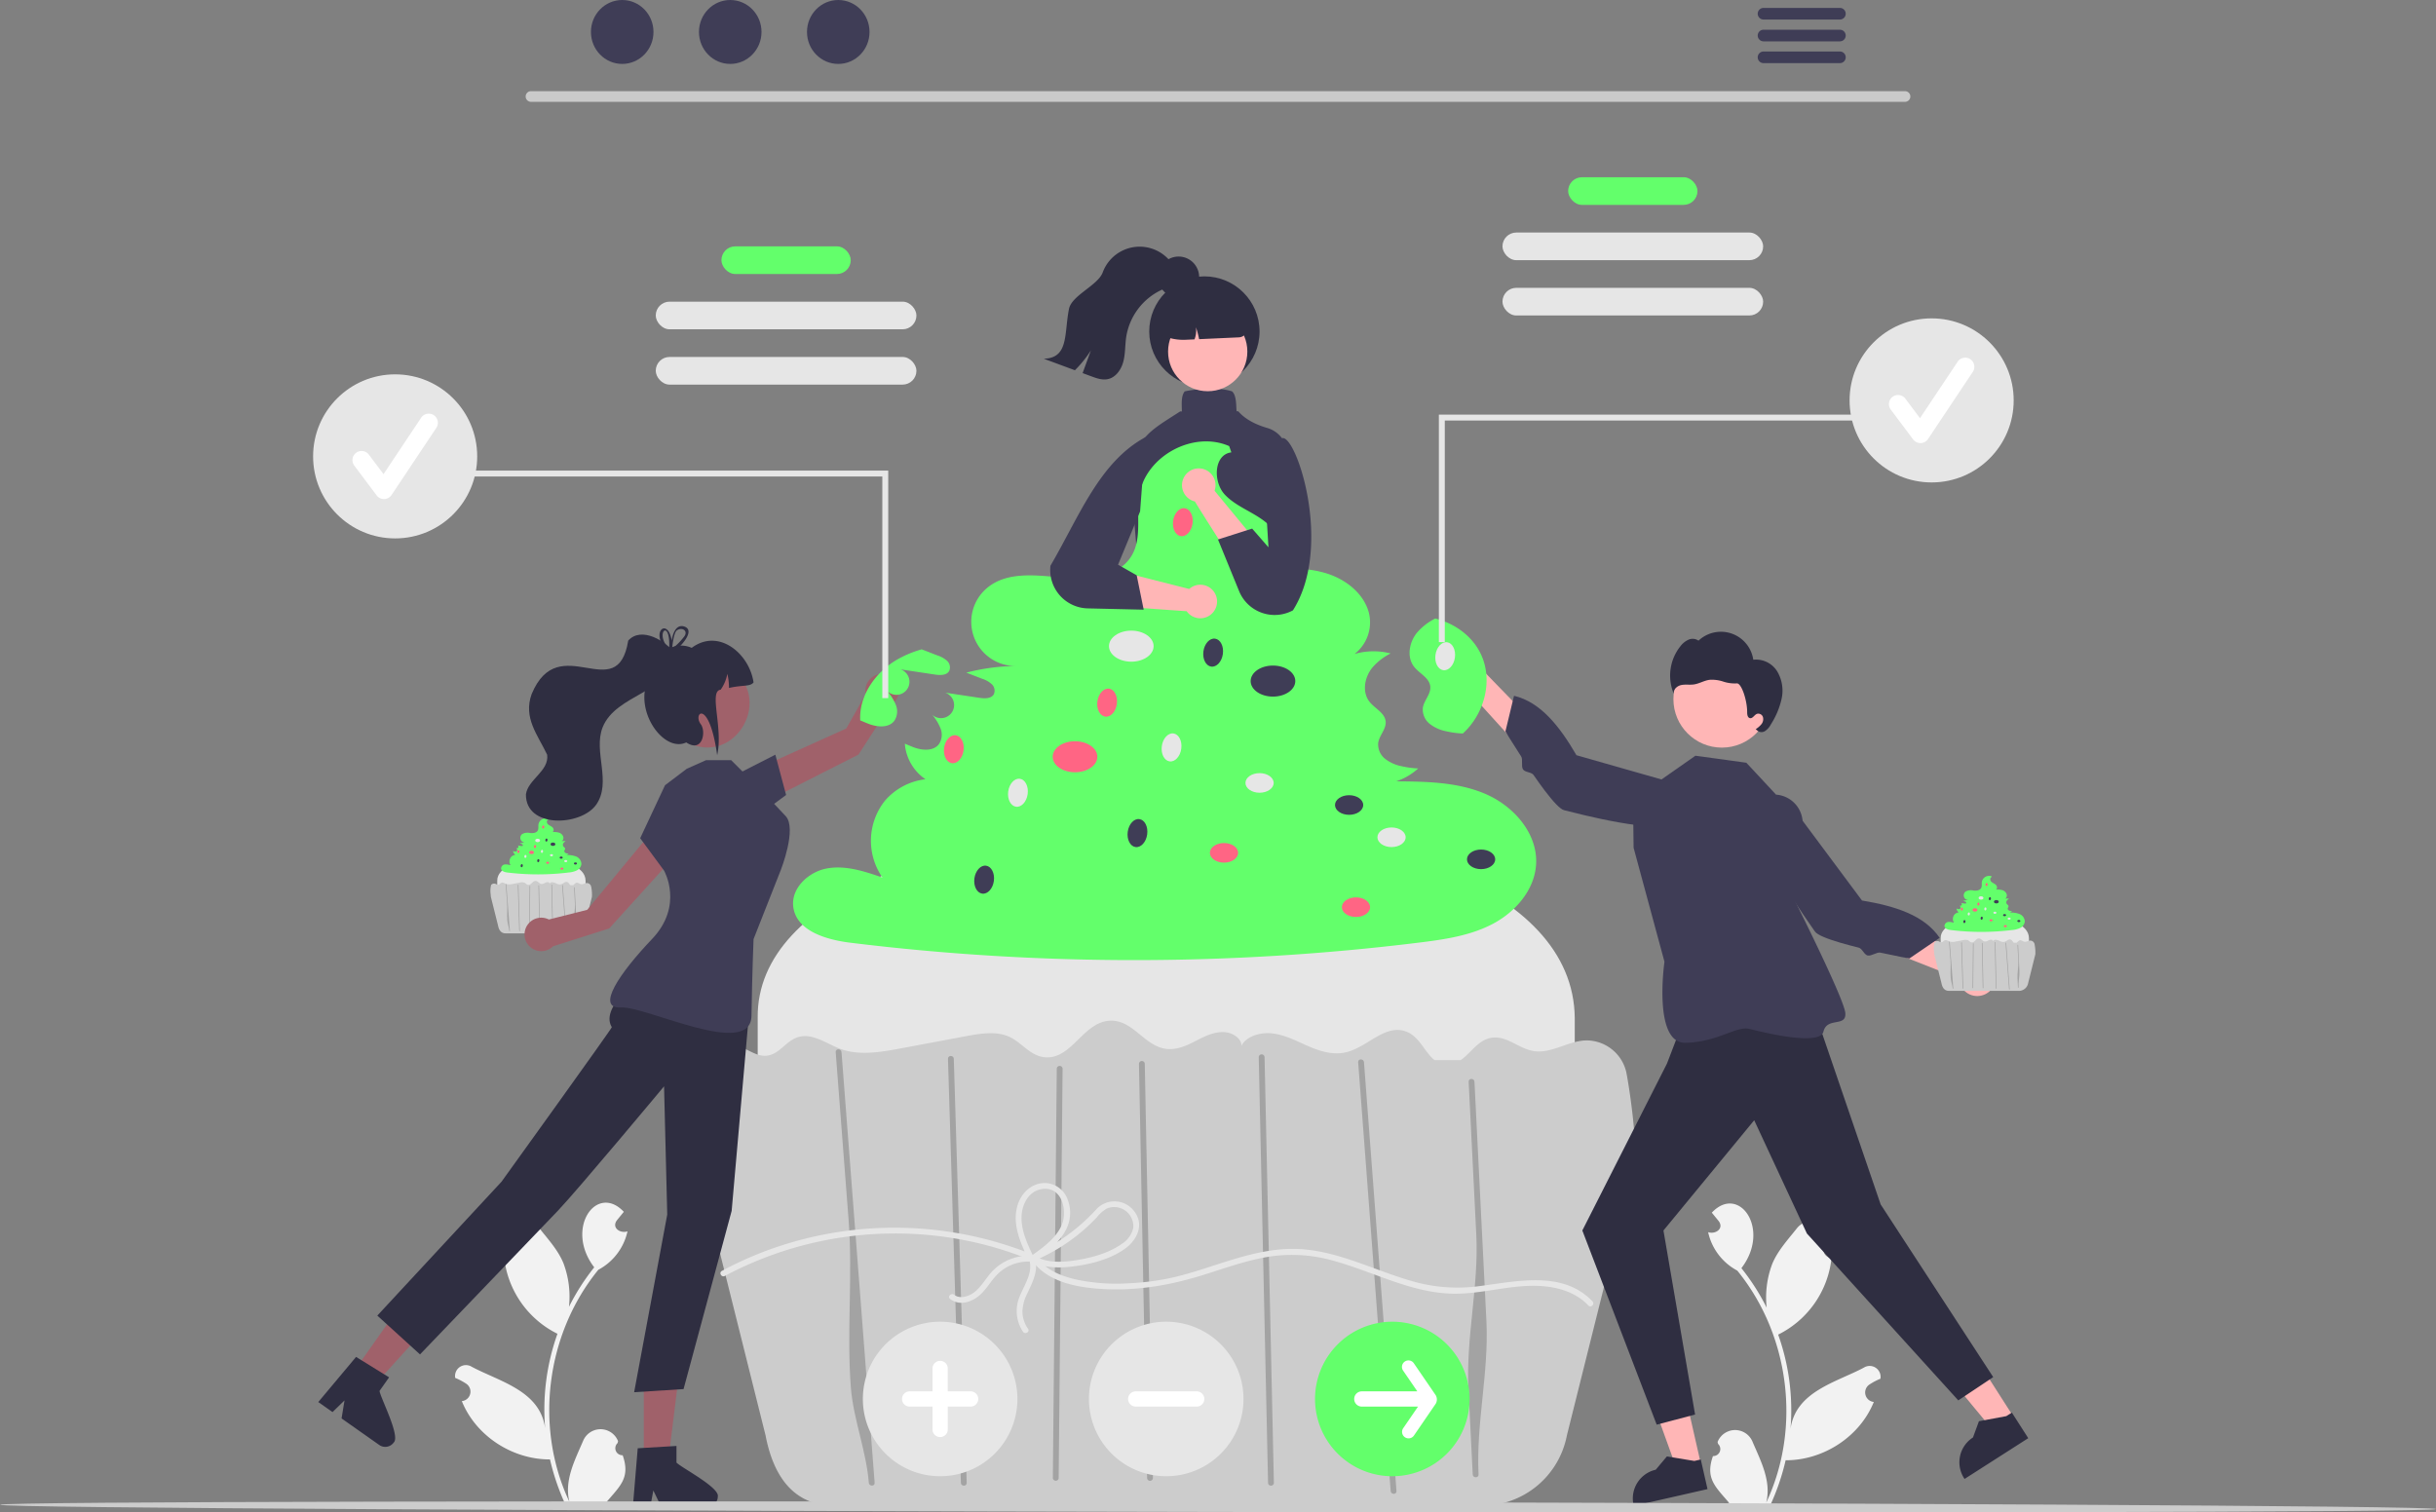 <svg xmlns="http://www.w3.org/2000/svg" data-name="Layer 1" width="824.779" height="512.171" viewBox="0 0 824.779 512.171" xmlns:xlink="http://www.w3.org/1999/xlink"><rect x="0" y="0" width="824.779" height="512.171" fill="#808080" stroke="none"/><path d="M832.647,228.399h-465.293a1.807,1.807,0,0,1,0-3.613h465.293a1.807,1.807,0,0,1,0,3.613Z" transform="translate(-187.61 -193.915)" fill="#cacaca"/><ellipse cx="210.668" cy="10.823" rx="10.588" ry="10.823" fill="#3f3d56"/><ellipse cx="247.243" cy="10.823" rx="10.588" ry="10.823" fill="#3f3d56"/><ellipse cx="283.818" cy="10.823" rx="10.588" ry="10.823" fill="#3f3d56"/><path d="M810.625,196.597h-25.981a1.968,1.968,0,0,0,0,3.934h25.981a1.968,1.968,0,0,0,0-3.934Z" transform="translate(-187.61 -193.915)" fill="#3f3d56"/><path d="M810.625,203.982h-25.981a1.968,1.968,0,0,0,0,3.934h25.981a1.968,1.968,0,0,0,0-3.934Z" transform="translate(-187.61 -193.915)" fill="#3f3d56"/><path d="M810.625,211.356h-25.981a1.968,1.968,0,0,0,0,3.934h25.981a1.968,1.968,0,0,0,0-3.934Z" transform="translate(-187.61 -193.915)" fill="#3f3d56"/><rect x="530.944" y="60.017" width="43.787" height="9.363" rx="4.682" fill="#63ff6b"/><rect x="508.706" y="78.744" width="88.263" height="9.363" rx="4.682" fill="#e6e6e6"/><rect x="508.706" y="97.471" width="88.263" height="9.363" rx="4.682" fill="#e6e6e6"/><path d="M579.538,427.674c-1.019,0-1.598-.2-1.822-.628-.329-.629-2.429-1.451-1.768-2.403.461-.663,1.574-1.552,1.145-2.063-1.65-1.97-5.769-58.484-6.74-66.193a15.362,15.362,0,0,1,.944-7.034c2.719-7.705,6.431-10.073,13.826-14.789q.9-.574,1.875-1.2c.841-.54.794.721.744-1.175-.055-2.108-.112-4.288.921-5.651l.067-.089.108-.025c2.498-.577,10.899-1.649,15.874.008l.069.023.051.051c1.182,1.182,1.29,3.471,1.394,5.685.085,1.818.166.481.835,1.226,2.556,2.849,6.407,4.495,9.619,5.429a9.412,9.412,0,0,1,6.809,9.349c-.348,10.547-.074,27.225-1.875,38.978-2.996,19.56,24.358,47.809,8.69,48.389a.401.401,0,0,1,.013.415C629.199,438.067,583.379,427.674,579.538,427.674Zm50.252,8.224Z" transform="translate(-187.61 -193.915)" fill="#3f3d56"/><circle cx="407.784" cy="112.263" r="18.676" fill="#2f2e41"/><circle cx="408.907" cy="119.064" r="13.421" fill="#ffb6b6"/><path d="M596.647,292.51l-5.441.154a12.95,12.95,0,0,0-12.568,13.296l.003.12.099.062a17.171,17.171,0,0,0,9.992,2.843l.306-.009,3.006-.136a8.305,8.305,0,0,0,.492-4.095,27.626,27.626,0,0,1,1.06,4.024l13.489-.614a3.012,3.012,0,0,0,2.862-3.082A12.95,12.95,0,0,0,596.647,292.51Z" transform="translate(-187.61 -193.915)" fill="#2f2e41"/><path d="M585.805,289.142c-1.228,1.514-3.2,2.145-4.971,2.965a21.259,21.259,0,0,0-11.906,15.875c-.417,2.781-.271,5.643-.978,8.362-.702,2.719-2.555,5.42-5.308,5.967-1.863.373-3.761-.297-5.542-.961q-1.469-.543-2.939-1.09,1.408-3.845,2.811-7.691a38.555,38.555,0,0,1-5.426,6.726q-5.266-1.952-10.542-3.903c8.556-.21,6.861-8.473,8.539-16.86.922-4.609,9.793-7.963,11.425-12.369a13.332,13.332,0,0,1,24.138-1.899C586.882,284.915,587.011,287.647,585.805,289.142Z" transform="translate(-187.61 -193.915)" fill="#2f2e41"/><circle cx="399.051" cy="93.828" r="6.954" fill="#2f2e41"/><path d="M381.502,507.997H359.77c-.584,0-3.801-1.702-3.801-3.801v-12.072c-.104-9.131,29.789-9.729,29.902,0v12.072C385.871,506.295,383.601,507.997,381.502,507.997Z" transform="translate(-187.61 -193.915)" fill="#e6e6e6"/><path d="M382.626,483.941a8.318,8.318,0,0,0-3.291-.472,2.233,2.233,0,0,0,.806-.472,3.266,3.266,0,0,1-.607-.082,1.418,1.418,0,0,1-.603-.27.67.67,0,0,1-.253-.586c.041-.276.299-.503.272-.781-.03-.318-.398-.473-.594-.726a1.035,1.035,0,0,1,.104-1.241,2.139,2.139,0,0,1,.672-.523,2.511,2.511,0,0,0-1.32.019,1.462,1.462,0,0,0,.521-1.519,2.233,2.233,0,0,0-1.542-1.429,6.591,6.591,0,0,0-2.175-.176c.62-.191.527-1.162.053-1.605s-1.152-.628-1.599-1.098-.411-1.474.233-1.552l-.079-.229a2.48,2.48,0,0,0-3.29,1.792c-.118.735.102,1.549-.267,2.196-.47.825-1.612.918-2.557.827a3.669,3.669,0,0,0-2.742.374,1.618,1.618,0,0,0,1.08,2.86,7.494,7.494,0,0,0-1.842.243l.579.225a.951.951,0,0,1,.349.196.325.325,0,0,1,.078.368c-.093.168-.332.162-.522.134l-1.26-.19a.478.478,0,1,1-.476.805,1.84,1.84,0,0,1,.308.507.623.623,0,0,1-.058.569.812.812,0,0,1-.938.114c-.103-.039-.206-.085-.31-.127.002.036.005.073.009.109a1.744,1.744,0,0,0,.743,1.192,2.312,2.312,0,0,0-1.475.777,2.353,2.353,0,0,0-.097,2.822,4.112,4.112,0,0,0-2.024-.335,1.413,1.413,0,0,0-1.24,1.411c.115.878,1.202,1.199,2.081,1.308a85.106,85.106,0,0,0,20.813-.003,7.751,7.751,0,0,0,2.714-.69,2.794,2.794,0,0,0,1.578-2.183A2.835,2.835,0,0,0,382.626,483.941Z" transform="translate(-187.61 -193.915)" fill="#63ff6b"/><path d="M387.756,494.115a1.5,1.5,0,0,0-1.469-1.163c-.668.018-1.265.495-1.921.39-.545-.087-.973-.562-1.52-.49-.502.066-.771.557-1.146.821h-.961c-.374-.294-.558-.891-1.077-1.058-.782-.252-1.409.63-2.227.786a2.372,2.372,0,0,1-1.374-.262,4.104,4.104,0,0,0-1.323-.448,1.092,1.092,0,0,0-1.067.468c.025-.25-.299-.494-.628-.51a2.094,2.094,0,0,0-1.037.32,1.96,1.96,0,0,1-1.044.299c-.818-.071-1.219-1.027-2.041-1.037-1.035-.013-1.449,1.461-2.473,1.336-.532-.065-.819-.549-1.294-.755a2.721,2.721,0,0,0-1.548-.015l-2.421.453a4.229,4.229,0,0,1-2.171.021c-.519-.188-1.024-.595-1.559-.44-.466.135-.694.657-1.188.684a2.328,2.328,0,0,1-.893-.306,1.377,1.377,0,0,0-1.48.373,8.393,8.393,0,0,0-.129,3.373,3.266,3.266,0,0,0,.056.713l2.435,9.743c.286,1.494,1.025,2.575,2.547,2.575h23.664a3.171,3.171,0,0,0,3.115-2.575l2.435-9.743c.005-.025.008-.05.012-.075A13.686,13.686,0,0,0,387.756,494.115Z" transform="translate(-187.61 -193.915)" fill="#ccc"/><path d="M358.823,493.381l.473,6.15c.158,2.05-.076,4.072.082,6.122.089,1.155.569,2.338.658,3.492.01.136.224.137.213,0l-.473-6.15-.473-6.15-.266-3.464c-.01-.136-.224-.137-.213,0Z" transform="translate(-187.61 -193.915)" opacity="0.2" style="isolation:isolate"/><path d="M362.933,493.625l.184,6.06.184,6.06.103,3.402c.004.137.217.137.213,0l-.184-6.06-.184-6.06-.104-3.402C363.142,493.488,362.929,493.487,362.933,493.625Z" transform="translate(-187.61 -193.915)" opacity="0.2" style="isolation:isolate"/><path d="M366.914,493.988l-.056,5.857-.056,5.821-.032,3.301a.107.107,0,0,0,.213,0l.056-5.857.056-5.821.032-3.301a.107.107,0,0,0-.213,0Z" transform="translate(-187.61 -193.915)" opacity="0.2" style="isolation:isolate"/><path d="M369.922,493.809l.117,5.929.116,5.894.066,3.337a.107.107,0,0,0,.213,0l-.117-5.929-.116-5.894-.066-3.337a.107.107,0,0,0-.213,0Z" transform="translate(-187.61 -193.915)" opacity="0.2" style="isolation:isolate"/><path d="M374.305,493.566l.133,6.087.133,6.087.075,3.407a.107.107,0,0,0,.213,0l-.133-6.087-.133-6.087-.075-3.407A.107.107,0,0,0,374.305,493.566Z" transform="translate(-187.61 -193.915)" opacity="0.2" style="isolation:isolate"/><path d="M377.944,493.75l.465,6.133.463,6.116.261,3.447c.01.136.223.137.213,0l-.465-6.133-.463-6.116-.261-3.447C378.147,493.614,377.934,493.613,377.944,493.75Z" transform="translate(-187.61 -193.915)" opacity="0.2" style="isolation:isolate"/><path d="M381.988,494.465l.28,5.612c.093,1.871-.381,3.741-.288,5.612l.157,3.151c.007.136.22.137.213,0-.093-1.871.381-3.741.288-5.612l-.28-5.612-.157-3.151C382.194,494.329,381.981,494.328,381.988,494.465Z" transform="translate(-187.61 -193.915)" opacity="0.2" style="isolation:isolate"/><ellipse cx="182.031" cy="284.607" rx="0.817" ry="0.568" fill="#e6e6e6"/><ellipse cx="187.216" cy="285.885" rx="0.817" ry="0.568" fill="#3f3d56"/><ellipse cx="179.972" cy="288.655" rx="0.817" ry="0.568" fill="#ff6584"/><ellipse cx="186.726" cy="289.613" rx="0.516" ry="0.359" fill="#e6e6e6"/><ellipse cx="190.003" cy="290.421" rx="0.516" ry="0.359" fill="#3f3d56"/><ellipse cx="185.424" cy="292.172" rx="0.516" ry="0.359" fill="#ff6584"/><ellipse cx="191.555" cy="291.602" rx="0.516" ry="0.359" fill="#e6e6e6"/><ellipse cx="194.832" cy="292.41" rx="0.516" ry="0.359" fill="#3f3d56"/><ellipse cx="190.254" cy="294.16" rx="0.516" ry="0.359" fill="#ff6584"/><ellipse cx="365.504" cy="483.932" rx="0.516" ry="0.359" transform="translate(-351.399 586.047) rotate(-82.155)" fill="#e6e6e6"/><ellipse cx="364.256" cy="487.068" rx="0.516" ry="0.359" transform="translate(-355.583 587.519) rotate(-82.155)" fill="#3f3d56"/><ellipse cx="363.147" cy="482.294" rx="0.516" ry="0.359" transform="translate(-351.811 582.297) rotate(-82.155)" fill="#ff6584"/><ellipse cx="371.115" cy="482.228" rx="0.516" ry="0.359" transform="translate(-344.865 590.133) rotate(-82.155)" fill="#e6e6e6"/><ellipse cx="369.867" cy="485.364" rx="0.516" ry="0.359" transform="translate(-349.049 591.605) rotate(-82.155)" fill="#3f3d56"/><ellipse cx="368.758" cy="480.589" rx="0.516" ry="0.359" transform="translate(-345.277 586.383) rotate(-82.155)" fill="#ff6584"/><ellipse cx="372.637" cy="478.758" rx="0.516" ry="0.359" transform="matrix(0.136, -0.991, 0.991, 0.136, -340.114, 588.646)" fill="#3f3d56"/><ellipse cx="371.528" cy="473.984" rx="0.516" ry="0.359" transform="translate(-336.341 583.424) rotate(-82.155)" fill="#ff6584"/><path d="M680.368,685.426H479.316c-5.403,0-35.165-15.744-35.165-35.165V538.575c-.962-84.478,275.596-90.007,276.639,0V650.261C720.79,669.682,699.789,685.426,680.368,685.426Z" transform="translate(-187.61 -193.915)" fill="#e6e6e6"/><path d="M690.772,462.87c-9.463-4.138-20.122-4.285-30.45-4.364a20.658,20.658,0,0,0,7.456-4.369,30.219,30.219,0,0,1-5.612-.756,13.122,13.122,0,0,1-5.58-2.496,6.203,6.203,0,0,1-2.34-5.426c.376-2.555,2.763-4.658,2.518-7.228-.281-2.946-3.68-4.379-5.499-6.713-2.549-3.271-1.645-8.256.96-11.483a19.785,19.785,0,0,1,6.221-4.835,23.234,23.234,0,0,0-12.212.177,13.528,13.528,0,0,0,4.824-14.056c-1.779-6.525-7.809-11.198-14.264-13.217s-13.363-1.832-20.123-1.625c5.739-1.763,4.873-10.753.487-14.852s-10.66-5.81-14.797-10.161c-4.136-4.351-3.802-13.639,2.158-14.361l-.733-2.12c-12.203-5.36-28.322,3.423-30.435,16.582-1.092,6.803.943,14.328-2.471,20.313-4.352,7.631-14.915,8.494-23.659,7.648-8.743-.846-18.621-2.16-25.37,3.463a14.965,14.965,0,0,0,9.991,26.459,69.327,69.327,0,0,0-17.046,2.25q2.681,1.039,5.361,2.078a8.802,8.802,0,0,1,3.229,1.813,3.005,3.005,0,0,1,.721,3.407c-.857,1.554-3.072,1.501-4.827,1.237l-11.656-1.753a4.425,4.425,0,1,1-4.402,7.449,17.021,17.021,0,0,1,2.85,4.687,5.762,5.762,0,0,1-.541,5.266c-1.884,2.506-5.753,2.182-8.68,1.057-.949-.365-1.903-.79-2.865-1.178.019.337.045.675.084,1.013A16.133,16.133,0,0,0,500.947,457.801a21.392,21.392,0,0,0-13.647,7.186,21.768,21.768,0,0,0-.898,26.104c-6.049-2.094-12.425-4.219-18.728-3.103s-12.306,6.709-11.477,13.056c1.061,8.125,11.122,11.096,19.254,12.103a787.37,787.37,0,0,0,192.552-.023c8.621-1.059,17.429-2.323,25.106-6.387,7.676-4.064,14.117-11.521,14.595-20.194C708.273,476.231,700.235,467.008,690.772,462.87Z" transform="translate(-187.61 -193.915)" fill="#63ff6b"/><path d="M738.235,556.993a13.88,13.88,0,0,0-13.59-10.76c-6.18.162-11.704,4.576-17.773,3.61-5.039-.802-8.998-5.201-14.066-4.53-4.642.615-7.137,5.151-10.603,7.592h-8.89c-3.461-2.724-5.162-8.245-9.962-9.792-7.231-2.332-13.032,5.828-20.605,7.271-4.336.827-8.802-.687-12.709-2.427s-7.81-3.788-12.242-4.145c-4.014-.324-8.593,1.349-9.87,4.334.235-2.309-2.765-4.573-5.811-4.718-3.475-.166-6.658,1.44-9.598,2.957-2.94,1.517-6.195,3.064-9.657,2.762-7.565-.659-11.275-9.499-18.883-9.595-9.575-.121-13.406,13.519-22.876,12.356-4.924-.605-7.581-5.076-11.972-6.988-4.306-1.875-9.559-1.031-14.319-.14l-22.396,4.193c-6.648,1.244-13.854,2.452-20.087.197-4.804-1.738-9.47-5.502-14.424-4.069-4.314,1.248-6.421,6.08-10.989,6.331-3.026.166-5.494-1.822-8.263-2.828-4.764-1.732-10.966-.167-13.691,3.454-2.147,2.852-2.939,21.934-1.193,31.209a30.214,30.214,0,0,0,.522,6.598l22.525,90.141c2.648,13.825,9.484,23.821,23.56,23.821H689.307a29.341,29.341,0,0,0,28.817-23.821l22.525-90.141c.045-.233.073-.466.113-.698C742.371,582.678,739.293,562.288,738.235,556.993Z" transform="translate(-187.61 -193.915)" fill="#ccc"/><path d="M470.556,550.209l4.377,56.898c1.459,18.966-.701,37.669.758,56.635.822,10.682,5.262,21.627,6.084,32.309.097,1.257,2.069,1.267,1.971,0l-4.377-56.898-4.377-56.898-2.465-32.046c-.097-1.257-2.069-1.267-1.971,0Z" transform="translate(-187.61 -193.915)" opacity="0.2" style="isolation:isolate"/><path d="M508.577,552.462l1.706,56.068,1.706,56.068.958,31.477c.038,1.266,2.01,1.271,1.971,0L513.211,640.007l-1.706-56.068-.958-31.477C510.51,551.196,508.538,551.191,508.577,552.462Z" transform="translate(-187.61 -193.915)" opacity="0.2" style="isolation:isolate"/><path d="M545.411,555.825l-.519,54.186-.516,53.857-.292,30.541a.986.986,0,0,0,1.971,0l.519-54.186.516-53.857.292-30.541a.986.986,0,0,0-1.971,0Z" transform="translate(-187.61 -193.915)" opacity="0.2" style="isolation:isolate"/><path d="M573.238,554.168l1.079,54.855,1.072,54.527.607,30.877a.986.986,0,0,0,1.971,0l-1.079-54.855-1.072-54.527-.607-30.877a.986.986,0,0,0-1.971,0Z" transform="translate(-187.61 -193.915)" opacity="0.2" style="isolation:isolate"/><path d="M613.792,551.915l1.233,56.318,1.233,56.318.69,31.525a.986.986,0,0,0,1.971,0l-1.233-56.318-1.233-56.318-.69-31.525A.986.986,0,0,0,613.792,551.915Z" transform="translate(-187.61 -193.915)" opacity="0.2" style="isolation:isolate"/><path d="M647.456,553.623l4.299,56.745,4.287,56.582,2.416,31.888c.095,1.257,2.067,1.267,1.971,0l-4.299-56.745-4.287-56.582-2.416-31.888C649.332,552.366,647.36,552.355,647.456,553.623Z" transform="translate(-187.61 -193.915)" opacity="0.2" style="isolation:isolate"/><path d="M684.864,560.236l2.592,51.921c.864,17.307-3.529,34.614-2.664,51.921l1.456,29.154c.063,1.263,2.035,1.27,1.971,0-.864-17.307,3.529-34.614,2.664-51.921l-2.592-51.921-1.456-29.154C686.772,558.973,684.801,558.966,684.864,560.236Z" transform="translate(-187.61 -193.915)" opacity="0.2" style="isolation:isolate"/><ellipse cx="383.032" cy="218.815" rx="7.557" ry="5.257" fill="#e6e6e6"/><ellipse cx="431.001" cy="230.642" rx="7.557" ry="5.257" fill="#3f3d56"/><ellipse cx="363.977" cy="256.269" rx="7.557" ry="5.257" fill="#ff6584"/><ellipse cx="426.464" cy="265.132" rx="4.776" ry="3.322" fill="#e6e6e6"/><ellipse cx="456.78" cy="272.608" rx="4.776" ry="3.322" fill="#3f3d56"/><ellipse cx="414.421" cy="288.804" rx="4.776" ry="3.322" fill="#ff6584"/><ellipse cx="471.147" cy="283.531" rx="4.776" ry="3.322" fill="#e6e6e6"/><ellipse cx="501.463" cy="291.006" rx="4.776" ry="3.322" fill="#3f3d56"/><ellipse cx="459.104" cy="307.203" rx="4.776" ry="3.322" fill="#ff6584"/><ellipse cx="532.361" cy="462.79" rx="4.776" ry="3.322" transform="matrix(0.136, -0.991, 0.991, 0.136, -186.372, 733.086)" fill="#e6e6e6"/><ellipse cx="520.818" cy="491.802" rx="4.776" ry="3.322" transform="translate(-225.08 746.703) rotate(-82.155)" fill="#3f3d56"/><ellipse cx="510.555" cy="447.629" rx="4.776" ry="3.322" transform="translate(-190.182 698.392) rotate(-82.155)" fill="#ff6584"/><ellipse cx="584.272" cy="447.02" rx="4.776" ry="3.322" transform="translate(-125.924 770.893) rotate(-82.155)" fill="#e6e6e6"/><ellipse cx="572.729" cy="476.032" rx="4.776" ry="3.322" transform="translate(-164.632 784.51) rotate(-82.155)" fill="#3f3d56"/><ellipse cx="562.466" cy="431.858" rx="4.776" ry="3.322" transform="translate(-129.734 736.199) rotate(-82.155)" fill="#ff6584"/><path d="M767.585,686.992a2.374,2.374,0,0,0,1.721-4.115c-.06-.238-.103-.409-.163-.647a6.379,6.379,0,0,1,11.826-.112c2.814,6.586,6.456,13.405,4.645,20.659,11.963-25.354,7.895-56.893-9.785-78.576a19.46,19.46,0,0,1-9.879-13.028c2.419.819,5.434-1.148,3.616-3.695-.788-.974-1.584-1.94-2.372-2.913,9.187-9.784,20.134,5.593,10.021,18.799a76.123,76.123,0,0,1,8.55,13.373,32.007,32.007,0,0,1,1.911-14.867c1.829-4.412,5.257-8.128,8.276-11.943a6.57,6.57,0,0,1,11.719,3.395c-3.388,1.113-3.828,6.007.047,6.676a32.768,32.768,0,0,1-18.056,25.868,76.42,76.42,0,0,1,4.176,31.943c1.743-12.649,15.321-15.719,24.811-20.746a3.697,3.697,0,0,1,5.638,3.744,21.352,21.352,0,0,0-3.743,1.975,3.227,3.227,0,0,0,1.499,5.891c-4.784,11.84-17.152,19.79-29.855,19.745a78.565,78.565,0,0,1-5.278,15.407H768.057c-.068-.209-.128-.426-.189-.635a21.421,21.421,0,0,0,5.217-.311c-4.617-5.466-8.188-8.255-5.501-15.887Z" transform="translate(-187.61 -193.915)" fill="#f2f2f2"/><path d="M398.431,686.71a2.374,2.374,0,0,1-1.721-4.115l.163-.647A6.379,6.379,0,0,0,385.047,681.836c-2.814,6.586-6.456,13.405-4.645,20.659-11.963-25.354-7.895-56.893,9.785-78.576a19.46,19.46,0,0,0,9.879-13.028c-2.419.819-5.434-1.148-3.616-3.695.788-.974,1.584-1.94,2.372-2.913-9.187-9.784-20.134,5.593-10.021,18.799a76.124,76.124,0,0,0-8.55,13.373,32.007,32.007,0,0,0-1.911-14.867c-1.829-4.412-5.257-8.128-8.276-11.943a6.57,6.57,0,0,0-11.719,3.395c3.388,1.113,3.828,6.007-.047,6.676a32.768,32.768,0,0,0,18.056,25.868,76.42,76.42,0,0,0-4.176,31.943c-1.743-12.649-15.321-15.719-24.811-20.746a3.697,3.697,0,0,0-5.638,3.744,21.353,21.353,0,0,1,3.743,1.975,3.227,3.227,0,0,1-1.499,5.891c4.784,11.84,17.152,19.79,29.855,19.745A78.565,78.565,0,0,0,379.105,703.543h18.853c.068-.209.128-.426.189-.635a21.42,21.42,0,0,1-5.217-.311c4.617-5.466,8.188-8.255,5.501-15.887Z" transform="translate(-187.61 -193.915)" fill="#f2f2f2"/><path d="M445.666,465.991,443.661,454.367l30.488-13.767,6.584-11.657a5.668,5.668,0,1,1,8.371,3.762l-10.831,16.745Z" transform="translate(-187.61 -193.915)" fill="#a0616a"/><polygon points="248.789 262.573 262.518 255.561 266.153 269.208 256.616 276.277 248.789 262.573" fill="#3f3d56"/><polygon points="217.98 494.537 226.281 494.537 230.23 462.517 217.979 462.517 217.98 494.537" fill="#a0616a"/><path d="M416.654,689.199v-5.628l-2.182.133-8.884.526-2.056.126-1.572,18.848-.084,1.01h5.894l.189-1.003.856-4.561,2.21,4.561.484,1.003h15.627a3.531,3.531,0,0,0,3.509-3.516C431.306,697.62,418.31,690.96,416.654,689.199Z" transform="translate(-187.61 -193.915)" fill="#2f2e41"/><polygon points="119.64 464.649 126.427 469.429 148.096 445.527 138.079 438.471 119.64 464.649" fill="#a0616a"/><path d="M316.107,664.936l3.241-4.601-1.861-1.148-7.566-4.686-1.754-1.081-12.14,14.503-.651.778,4.819,3.395.733-.711,3.327-3.236-.82,5.002-.182,1.099,12.776,9a3.531,3.531,0,0,0,4.893-.853C323.236,680.258,316.447,667.329,316.107,664.936Z" transform="translate(-187.61 -193.915)" fill="#2f2e41"/><path d="M418.426,481.221l-10.685-4.995L386.432,502.013l-12.979,3.283a5.668,5.668,0,1,0,1.425,9.066l19.006-6.04Z" transform="translate(-187.61 -193.915)" fill="#a0616a"/><path d="M407.653,522.758s-17.532,11.416-12.896,19.002c.16.262-37.344,52.329-37.344,52.329l-42.054,45.34,14.456,13.142s39.952-41.603,46.654-48.625,35.977-42.156,35.977-42.156l1.077,43.419-11.207,60.166,16.733-1.061,16.287-60.362,6.012-68.374Z" transform="translate(-187.61 -193.915)" fill="#2f2e41"/><path d="M420.141,454.244l-7.372,5.587-8.403,17.935,8.08,10.974s6.797,11.78-4.083,23.187-19.234,23.592-10.526,23.157,43.976,17.503,44.209,2.807.702-25.964.702-25.964l9.247-23.453s5.509-13.991,1.641-18.179-9.046-9.54-9.046-9.54l-9.418-9.418h-8.504Z" transform="translate(-187.61 -193.915)" fill="#3f3d56"/><path d="M433.904,419.784c16.54,9.412,2.961,34.244-13.886,25.402C403.478,435.774,417.057,410.942,433.904,419.784Z" transform="translate(-187.61 -193.915)" fill="#a0616a"/><path d="M442.748,425.003c-1.159,1.507-3.58.801-8.322,1.876a19.766,19.766,0,0,0-.553-4.772,13.432,13.432,0,0,1-2.265,5.37c-4.117.457.93,12.964-1.178,22.161-2.716-19.401-8.429-14.318-5.543-10.47,1.848,2.463.616,9.854-4.927,6.159-9.146,4.346-22.172-17.245-7.735-27.37-.258-5.473,5.832-6.338,9.582-4.655C430.909,406.521,441.308,415.208,442.748,425.003Z" transform="translate(-187.61 -193.915)" fill="#2f2e41"/><path d="M400.311,410.846c-3.682,22.64-23.419-4.164-32.699,18.116-2.918,8.069,2.088,13.841,5.255,20.538.723,5.504-6.437,8.296-7.187,13.363-.209,11.615,18.53,10.904,23.769,3.576,5.383-7.671-1.045-17.964,2.19-26.198,4.547-11.432,23.04-11.517,24.651-24.817C413.17,410.982,404.78,405.893,400.311,410.846Z" transform="translate(-187.61 -193.915)" fill="#2f2e41"/><path d="M415.228,413.058c-.12.051-.241.101-.349.159h-.006c-.101.051-.203.101-.304.159-.013.006-.019.013-.032.019-.133-.127-.266-.254-.406-.38a1.466,1.466,0,0,0,.025.621l.019.076c.127.133.26.26.399.393.127-.095.247-.197.374-.292.076-.063.152-.127.235-.19.013-.165.032-.355.051-.564Zm3.817-7.05c-2.828-.647-3.741,3.05-4.013,4.831-1.027-6.467-5.3-4.432-3.823-.019a9.88,9.88,0,0,0,2.175,3.5c.133.152.279.304.431.457-.171.888.691.659,1.858-.159a15.538,15.538,0,0,0,2.378-2.086C420.377,410.091,422.19,406.826,419.045,406.008Zm.089,3.639a22.156,22.156,0,0,1-2.923,3.1q-.504.457-1.027.875c-.006.057-.006.108-.013.152a1.16,1.16,0,0,1-.089.178c-.355.64-.754.292-.907-.241-.013-.019-.032-.038-.044-.057a8.934,8.934,0,0,1-1.312-1.737c-2.619-4.54,1.598-7.627,1.389.85a.803.803,0,0,0-.076.247,1.466,1.466,0,0,0,.025.621l.019.076c.127.133.26.26.399.393.127-.095.247-.197.374-.292.076-.063.152-.127.235-.19.013-.165.032-.355.051-.564V413.052c.165-1.699.615-4.755,1.446-5.586,1.826-1.401,4.191.114,2.454,2.181Zm-3.906,3.411c-.12.051-.241.101-.349.159h-.006c-.101.051-.203.101-.304.159-.013.006-.019.013-.032.019-.133-.127-.266-.254-.406-.38a1.466,1.466,0,0,0,.025.621l.019.076c.127.133.26.26.399.393.127-.095.247-.197.374-.292.076-.063.152-.127.235-.19.013-.165.032-.355.051-.564Z" transform="translate(-187.61 -193.915)" fill="#2f2e41"/><path d="M490.418,437.994a5.762,5.762,0,0,0,.541-5.266,17.021,17.021,0,0,0-2.85-4.687,4.425,4.425,0,1,0,4.402-7.449q5.828.877,11.656,1.753c1.755.264,3.97.318,4.827-1.237a3.005,3.005,0,0,0-.721-3.407,8.803,8.803,0,0,0-3.229-1.813q-2.681-1.039-5.361-2.078a36.471,36.471,0,0,0-8.365,3.491c-7.292,4.244-12.923,12.216-12.446,20.57.962.389,1.916.813,2.865,1.178C484.664,440.176,488.534,440.501,490.418,437.994Z" transform="translate(-187.61 -193.915)" fill="#63ff6b"/><polygon points="575.914 495.867 567.795 497.714 556.805 467.275 568.789 464.549 575.914 495.867" fill="#ffb6b6"/><path d="M765.738,698.186l-24.968,5.681-.072-.316a9.967,9.967,0,0,1,7.507-11.93l.001-0,3.773-4.498,9.297,1.524,2.18-.496Z" transform="translate(-187.61 -193.915)" fill="#2f2e41"/><polygon points="681.791 479.866 674.779 484.356 654.124 459.443 664.474 452.816 681.791 479.866" fill="#ffb6b6"/><path d="M874.333,680.938l-21.565,13.807-.175-.273a9.967,9.967,0,0,1,3.019-13.768l.001-0,2.026-5.51,9.263-1.717,1.883-1.205Z" transform="translate(-187.61 -193.915)" fill="#2f2e41"/><polygon points="570.51 344.239 564.402 360.169 535.746 416.693 560.925 482.447 573.92 479.017 563.21 416.693 593.938 379.356 611.779 417.718 663.033 474.228 674.861 466.343 636.749 407.861 611.37 333.696 570.51 344.239" fill="#2f2e41"/><path d="M788.942,463.011,778.887,452.208l-17.249-2.373-21.135,14.796.213,16.377L751.164,519.598s-3.98,27.726,7.136,27.448,17.174-5.82,21.702-4.692,23.772,5.929,24.992.9,7.703-1.428,7.418-6.185-17.551-39.049-17.551-39.049l3.021-24.138a9.691,9.691,0,0,0-8.412-10.819q-.263-.033-.528-.051Z" transform="translate(-187.61 -193.915)" fill="#3f3d56"/><path d="M858.333,531.078a6.159,6.159,0,0,1-7.435-5.825l-46.232-18.202,8.798-7.208,43.83,18.98a6.193,6.193,0,0,1,1.038,12.255Z" transform="translate(-187.61 -193.915)" fill="#ffb6b6"/><path d="M792.85,465.014s-7.876-.061-8.843,8.904,15.546,31.702,18.098,35.446c.799,1.173,4.233,2.506,8.573,3.786,1.948.574,4.08,1.138,6.237,1.67,1.248.308,1.806,2.378,3.042,2.662,1.229.282,3.136-1.22,4.292-.969,5.49,1.191,9.829,1.986,9.829,1.986l10.264-6.995c-5.178-7.645-15.083-10.773-26.305-12.643Z" transform="translate(-187.61 -193.915)" fill="#3f3d56"/><path d="M676.964,423.38a6.159,6.159,0,0,0,8.08,4.89l33.394,36.791,3.626-10.781-33.27-34.269a6.193,6.193,0,0,0-11.829,3.369Z" transform="translate(-187.61 -193.915)" fill="#ffb6b6"/><path d="M761.936,461.227s2.846,7.344-5.196,11.423-35.153-3.313-39.558-4.373c-1.379-.332-3.843-3.071-6.576-6.677-1.227-1.619-2.508-3.412-3.771-5.241-.73-1.058-2.863-.847-3.566-1.903-.699-1.049.031-3.365-.614-4.358-3.058-4.712-5.338-8.488-5.338-8.488l2.907-12.076c8.984,2.135,15.416,10.291,21.138,20.124Z" transform="translate(-187.61 -193.915)" fill="#3f3d56"/><circle cx="582.996" cy="236.76" r="16.412" fill="#ffb6b6"/><path d="M789.341,421.278a8.462,8.462,0,0,0-8.107-3.951,11.07,11.07,0,0,0-18.549-6.457,3.442,3.442,0,0,0-3.366-.337,7.098,7.098,0,0,0-2.735,2.195,15.93,15.93,0,0,0-2.229,16.206c-.384-1.395,1.015-2.708,2.427-3.021,1.413-.313,2.895-.017,4.328-.221,1.836-.261,3.487-1.327,5.326-1.566a12.125,12.125,0,0,1,4.607.592,12.493,12.493,0,0,0,4.606.618c1.548-.184,3.542,5.683,3.515,9.814-.005.783.156,1.788.921,1.954.942.205,1.488-1.096,2.385-1.45a1.659,1.659,0,0,1,2.035,1.082,2.705,2.705,0,0,1-.517,2.423,7.995,7.995,0,0,1-1.938,1.681l.369.307a2.198,2.198,0,0,0,2.775.345,5.989,5.989,0,0,0,1.992-2.268,26.694,26.694,0,0,0,3.654-8.756A12.753,12.753,0,0,0,789.341,421.278Z" transform="translate(-187.61 -193.915)" fill="#2f2e41"/><path d="M667.338,408.206c-2.604,3.227-3.509,8.212-.96,11.483,1.819,2.334,5.218,3.768,5.499,6.713.245,2.57-2.142,4.673-2.518,7.228a6.203,6.203,0,0,0,2.34,5.426,13.122,13.122,0,0,0,5.58,2.496,30.219,30.219,0,0,0,5.612.756c7.102-6.407,10.243-17.426,6.372-26.317-2.802-6.435-8.924-10.94-15.704-12.621A19.785,19.785,0,0,0,667.338,408.206Z" transform="translate(-187.61 -193.915)" fill="#63ff6b"/><ellipse cx="676.923" cy="416.136" rx="4.776" ry="3.322" transform="translate(-15.325 836.009) rotate(-82.155)" fill="#e6e6e6"/><ellipse cx="598.356" cy="414.922" rx="4.776" ry="3.322" transform="translate(-81.965 757.128) rotate(-82.155)" fill="#3f3d56"/><ellipse cx="588.093" cy="370.748" rx="4.776" ry="3.322" transform="translate(-47.067 708.817) rotate(-82.155)" fill="#ff6584"/><path d="M433.016,626.002a122.716,122.716,0,0,1,80.857-12.167,119.456,119.456,0,0,1,22.303,6.619c.883.359,1.433-.766,1.113-1.448-1.96-4.175-4.041-8.64-3.792-13.368.214-4.069,2.466-8.366,6.83-9.053,7.096-1.117,9.005,7.914,6.454,12.86-2.143,4.155-6.113,6.99-9.83,9.634a.986.986,0,0,0,.995,1.702,62.589,62.589,0,0,0,17.392-11.079q1.904-1.71,3.662-3.573a11.837,11.837,0,0,1,3.366-2.961,6.477,6.477,0,0,1,8.932,6.609,8.556,8.556,0,0,1-3.813,5.326c-3.977,2.838-8.936,4.35-13.687,5.249-4.744.898-10.914,1.62-15.325-.866-.805-.453-1.947.507-1.349,1.349,5.604,7.878,16.972,9.386,25.9,9.676,11.272.366,22.072-1.689,32.774-5.089,7.243-2.301,14.471-4.871,22.01-6.03a50.879,50.879,0,0,1,21.433,1.508c13.203,3.628,25.681,10.605,39.616,11.09,8.928.31,17.599-2.353,26.487-2.629,7.192-.223,14.93,1.223,20.064,6.655.873.924,2.265-.472,1.394-1.394-10.016-10.598-25.792-6.761-38.434-5.157a55.135,55.135,0,0,1-22.044-1.534c-6.592-1.819-12.924-4.427-19.376-6.667-6.46-2.242-13.133-4.137-20.006-4.4-7.308-.28-14.516,1.353-21.476,3.43-7.017,2.095-13.905,4.694-21.062,6.296a85.256,85.256,0,0,1-14.506,1.888,65.885,65.885,0,0,1-18.046-1.291c-4.849-1.128-10.034-3.141-13.026-7.346l-1.349,1.349c4.414,2.488,10.205,2.089,15.025,1.373,5.502-.818,11.394-2.489,15.977-5.755,4.02-2.865,6.578-7.96,3.345-12.453a8.359,8.359,0,0,0-13.065-.873,64.421,64.421,0,0,1-21.81,15.599l.995,1.702c3.935-2.8,8.09-5.788,10.429-10.14a12.452,12.452,0,0,0,.659-10.684,8.329,8.329,0,0,0-7.636-5.43c-4.587.001-8.091,3.47-9.308,7.689-1.78,6.173.913,12.275,3.498,17.783l1.113-1.448a124.672,124.672,0,0,0-82.754-3.422,120.829,120.829,0,0,0-21.925,9.168c-1.117.602-.123,2.305.995,1.702Z" transform="translate(-187.61 -193.915)" fill="#e6e6e6"/><path d="M535.976,620.242c1.618,4.371-1.476,8.626-3.048,12.523a12.65,12.65,0,0,0,1.05,12.133c.717,1.037,2.426.052,1.702-.995a10.39,10.39,0,0,1-1.898-5.815,14.364,14.364,0,0,1,1.64-6.144c1.752-3.783,4.029-7.978,2.456-12.227-.437-1.18-2.343-.669-1.901.524Z" transform="translate(-187.61 -193.915)" fill="#e6e6e6"/><path d="M537.619,619.256a16.937,16.937,0,0,0-14.642,5.825c-1.816,2.123-3.252,4.712-5.494,6.439-1.805,1.391-4.8,2.421-6.815.858-.991-.768-2.396.617-1.394,1.394,3.588,2.782,8.284.756,11.038-2.215,1.602-1.728,2.846-3.749,4.423-5.499a14.812,14.812,0,0,1,5.397-3.818,15.219,15.219,0,0,1,7.486-1.013C538.878,621.371,538.867,619.398,537.619,619.256Z" transform="translate(-187.61 -193.915)" fill="#e6e6e6"/><path d="M870.206,527.476H848.474c-.584,0-3.801-1.702-3.801-3.801v-12.072c-.104-9.131,29.789-9.729,29.902,0v12.072C874.575,525.775,872.305,527.476,870.206,527.476Z" transform="translate(-187.61 -193.915)" fill="#e6e6e6"/><path d="M871.33,503.421a8.317,8.317,0,0,0-3.291-.472,2.233,2.233,0,0,0,.806-.472,3.267,3.267,0,0,1-.607-.082,1.418,1.418,0,0,1-.603-.27.67.67,0,0,1-.253-.586c.041-.276.299-.503.272-.781-.03-.318-.398-.473-.594-.726a1.035,1.035,0,0,1,.104-1.241,2.139,2.139,0,0,1,.672-.523,2.511,2.511,0,0,0-1.32.019,1.462,1.462,0,0,0,.521-1.519,2.233,2.233,0,0,0-1.542-1.429,6.591,6.591,0,0,0-2.175-.176c.62-.191.527-1.162.053-1.605s-1.152-.628-1.599-1.098-.411-1.474.233-1.552l-.079-.229a2.48,2.48,0,0,0-3.29,1.792c-.118.735.102,1.549-.267,2.196-.47.825-1.612.918-2.557.827a3.669,3.669,0,0,0-2.742.374,1.618,1.618,0,0,0,1.08,2.86,7.494,7.494,0,0,0-1.842.243l.579.225a.952.952,0,0,1,.349.196.325.325,0,0,1,.078.368c-.093.168-.332.162-.522.134l-1.26-.19a.478.478,0,1,1-.476.805,1.84,1.84,0,0,1,.308.507.623.623,0,0,1-.058.569.812.812,0,0,1-.938.114c-.103-.039-.206-.085-.31-.127.002.036.005.073.009.109a1.744,1.744,0,0,0,.743,1.192,2.312,2.312,0,0,0-1.475.777,2.353,2.353,0,0,0-.097,2.822,4.112,4.112,0,0,0-2.024-.335,1.413,1.413,0,0,0-1.24,1.411c.115.878,1.202,1.199,2.081,1.308a85.106,85.106,0,0,0,20.813-.003,7.751,7.751,0,0,0,2.714-.69,2.794,2.794,0,0,0,1.578-2.183A2.835,2.835,0,0,0,871.33,503.421Z" transform="translate(-187.61 -193.915)" fill="#63ff6b"/><path d="M876.46,513.594a1.5,1.5,0,0,0-1.469-1.163c-.668.018-1.265.495-1.921.39-.545-.087-.973-.562-1.52-.49-.502.066-.771.557-1.146.821h-.961c-.374-.294-.558-.891-1.077-1.058-.782-.252-1.409.63-2.227.786a2.372,2.372,0,0,1-1.374-.262,4.104,4.104,0,0,0-1.323-.448,1.092,1.092,0,0,0-1.067.468c.025-.25-.299-.494-.628-.51a2.094,2.094,0,0,0-1.037.32,1.96,1.96,0,0,1-1.044.299c-.818-.071-1.219-1.027-2.041-1.037-1.035-.013-1.449,1.461-2.473,1.336-.532-.065-.819-.549-1.294-.755a2.721,2.721,0,0,0-1.548-.015l-2.421.453a4.229,4.229,0,0,1-2.171.021c-.519-.188-1.024-.595-1.559-.44-.466.135-.694.657-1.188.684a2.328,2.328,0,0,1-.893-.306,1.377,1.377,0,0,0-1.48.373,8.393,8.393,0,0,0-.129,3.373,3.266,3.266,0,0,0,.056.713l2.435,9.743c.286,1.494,1.025,2.575,2.547,2.575h23.664a3.171,3.171,0,0,0,3.115-2.575l2.435-9.743c.005-.025.008-.05.012-.075A13.686,13.686,0,0,0,876.46,513.594Z" transform="translate(-187.61 -193.915)" fill="#ccc"/><path d="M847.527,512.861l.473,6.15c.158,2.05-.076,4.072.082,6.122.089,1.155.569,2.338.658,3.492.01.136.224.137.213,0l-.473-6.15-.473-6.15-.266-3.464c-.01-.136-.224-.137-.213,0Z" transform="translate(-187.61 -193.915)" opacity="0.2" style="isolation:isolate"/><path d="M851.637,513.105l.184,6.06.184,6.06.104,3.402c.004.137.217.137.213,0l-.184-6.06-.184-6.06-.103-3.402C851.846,512.968,851.633,512.967,851.637,513.105Z" transform="translate(-187.61 -193.915)" opacity="0.2" style="isolation:isolate"/><path d="M855.618,513.468l-.056,5.857-.056,5.821-.032,3.301a.107.107,0,0,0,.213,0l.056-5.857.056-5.821.032-3.301a.107.107,0,0,0-.213,0Z" transform="translate(-187.61 -193.915)" opacity="0.2" style="isolation:isolate"/><path d="M858.626,513.289l.117,5.929.116,5.894.066,3.337a.107.107,0,0,0,.213,0l-.117-5.929-.116-5.894-.066-3.337a.107.107,0,0,0-.213,0Z" transform="translate(-187.61 -193.915)" opacity="0.2" style="isolation:isolate"/><path d="M863.009,513.045l.133,6.087.133,6.087.075,3.407a.107.107,0,0,0,.213,0l-.133-6.087-.133-6.087-.075-3.407A.107.107,0,0,0,863.009,513.045Z" transform="translate(-187.61 -193.915)" opacity="0.2" style="isolation:isolate"/><path d="M866.648,513.23l.465,6.133.463,6.116.261,3.447c.01.136.223.137.213,0l-.465-6.133-.463-6.116-.261-3.447C866.851,513.094,866.638,513.093,866.648,513.23Z" transform="translate(-187.61 -193.915)" opacity="0.2" style="isolation:isolate"/><path d="M870.692,513.945l.28,5.612c.093,1.871-.381,3.741-.288,5.612l.157,3.151c.007.136.22.137.213,0-.093-1.871.381-3.741.288-5.612l-.28-5.612-.157-3.151C870.898,513.808,870.685,513.808,870.692,513.945Z" transform="translate(-187.61 -193.915)" opacity="0.2" style="isolation:isolate"/><ellipse cx="670.735" cy="304.086" rx="0.817" ry="0.568" fill="#e6e6e6"/><ellipse cx="675.92" cy="305.365" rx="0.817" ry="0.568" fill="#3f3d56"/><ellipse cx="668.676" cy="308.135" rx="0.817" ry="0.568" fill="#ff6584"/><ellipse cx="675.43" cy="309.093" rx="0.516" ry="0.359" fill="#e6e6e6"/><ellipse cx="678.707" cy="309.901" rx="0.516" ry="0.359" fill="#3f3d56"/><ellipse cx="674.128" cy="311.651" rx="0.516" ry="0.359" fill="#ff6584"/><ellipse cx="680.259" cy="311.081" rx="0.516" ry="0.359" fill="#e6e6e6"/><ellipse cx="683.536" cy="311.889" rx="0.516" ry="0.359" fill="#3f3d56"/><ellipse cx="678.958" cy="313.64" rx="0.516" ry="0.359" fill="#ff6584"/><ellipse cx="854.208" cy="503.412" rx="0.516" ry="0.359" transform="translate(51.303 1086.998) rotate(-82.155)" fill="#e6e6e6"/><ellipse cx="852.96" cy="506.548" rx="0.516" ry="0.359" transform="matrix(0.136, -0.991, 0.991, 0.136, 47.119, 1088.47)" fill="#3f3d56"/><ellipse cx="851.851" cy="501.773" rx="0.516" ry="0.359" transform="translate(50.891 1083.248) rotate(-82.155)" fill="#ff6584"/><ellipse cx="859.819" cy="501.707" rx="0.516" ry="0.359" transform="translate(57.837 1091.084) rotate(-82.155)" fill="#e6e6e6"/><ellipse cx="858.571" cy="504.843" rx="0.516" ry="0.359" transform="translate(53.653 1092.556) rotate(-82.155)" fill="#3f3d56"/><ellipse cx="857.462" cy="500.069" rx="0.516" ry="0.359" transform="translate(57.425 1087.334) rotate(-82.155)" fill="#ff6584"/><ellipse cx="861.341" cy="498.238" rx="0.516" ry="0.359" transform="translate(62.588 1089.597) rotate(-82.155)" fill="#3f3d56"/><ellipse cx="860.232" cy="493.463" rx="0.516" ry="0.359" transform="translate(66.36 1084.375) rotate(-82.155)" fill="#ff6584"/><path d="M598.837,360.101l15.051,18.264-6.216,9.849s-15.133-23.659-15.475-24.478a5.675,5.675,0,1,1,6.639-3.635Z" transform="translate(-187.61 -193.915)" fill="#ffb6b6"/><path d="M621.522,342.377c4.543-2.51,17.794,36.206,3.85,58.226a13.006,13.006,0,0,1-18.154-6.329L600,376.608l11.565-3.687,5.523,6.338-.769-12.609,6.573-17.921Z" transform="translate(-187.61 -193.915)" fill="#3f3d56"/><path d="M590.245,393.364l-22.052-5.592-3.428,11.347s23.725,1.757,24.612,1.765a5.675,5.675,0,1,0,.868-7.519Z" transform="translate(-187.61 -193.915)" fill="#ffb6b6"/><path d="M575.529,341.909c-15.724,8.402-22.614,27.133-32.261,43.594a13.006,13.006,0,0,0,12.698,14.436l18.872.435-2.365-11.645-6.312-3.586,7.461-18.049Z" transform="translate(-187.61 -193.915)" fill="#3f3d56"/><path d="M1012.39,704.946c-.767,2.273-823.952.812-824.779-1.456C188.377,701.212,1011.561,702.673,1012.39,704.946Z" transform="translate(-187.61 -193.915)" fill="#ccc"/><path d="M505.922,693.826a26.164,26.164,0,1,1,26.164-26.164A26.164,26.164,0,0,1,505.922,693.826Z" transform="translate(-187.61 -193.915)" fill="#e6e6e6"/><path d="M516.245,665.081h-7.743v-7.743a2.581,2.581,0,1,0-5.162,0v7.743h-7.743a2.581,2.581,0,0,0,0,5.162H503.341v7.743a2.581,2.581,0,1,0,5.162,0v-7.743h7.743a2.581,2.581,0,1,0,0-5.162Z" transform="translate(-187.61 -193.915)" fill="#fff"/><path d="M582.469,693.826a26.164,26.164,0,1,1,26.164-26.164A26.164,26.164,0,0,1,582.469,693.826Z" transform="translate(-187.61 -193.915)" fill="#e6e6e6"/><path d="M592.793,665.081h-20.647a2.581,2.581,0,0,0,0,5.162h20.647a2.581,2.581,0,1,0,0-5.162Z" transform="translate(-187.61 -193.915)" fill="#fff"/><path d="M659.017,693.826a26.164,26.164,0,1,1,26.164-26.164A26.164,26.164,0,0,1,659.017,693.826Z" transform="translate(-187.61 -193.915)" fill="#63ff6b"/><path d="M673.736,666.419,666.319,655.593a2.2,2.2,0,1,0-3.629,2.487l4.797,7.002H648.693a2.581,2.581,0,1,0,0,5.162h19.029l-5.033,7.346a2.2,2.2,0,0,0,3.629,2.487l7.417-10.826a2.903,2.903,0,0,0,0-2.83Z" transform="translate(-187.61 -193.915)" fill="#fff"/><rect x="244.259" y="83.426" width="43.787" height="9.363" rx="4.682" fill="#63ff6b"/><rect x="222.021" y="102.153" width="88.263" height="9.363" rx="4.682" fill="#e6e6e6"/><rect x="222.021" y="120.879" width="88.263" height="9.363" rx="4.682" fill="#e6e6e6"/><polygon points="300.737 236.406 298.737 236.406 298.737 161.363 156.08 161.363 156.08 159.363 300.737 159.363 300.737 236.406" fill="#e6e6e6"/><circle cx="133.79" cy="154.547" r="27.78" fill="#e6e6e6"/><path d="M317.611,362.919a3.089,3.089,0,0,1-2.472-1.236l-7.579-10.105a3.09,3.09,0,1,1,4.944-3.708l4.958,6.611,12.735-19.102a3.09,3.09,0,1,1,5.142,3.428L320.182,361.543a3.091,3.091,0,0,1-2.485,1.375C317.668,362.919,317.639,362.919,317.611,362.919Z" transform="translate(-187.61 -193.915)" fill="#fff"/><polygon points="489.171 217.45 487.171 217.45 487.171 140.407 631.828 140.407 631.828 142.407 489.171 142.407 489.171 217.45" fill="#e6e6e6"/><circle cx="654.011" cy="135.591" r="27.78" fill="#e6e6e6"/><path d="M837.831,343.963a3.089,3.089,0,0,1-2.472-1.236l-7.579-10.105a3.09,3.09,0,1,1,4.944-3.708l4.958,6.611,12.735-19.102a3.09,3.09,0,1,1,5.142,3.428L840.403,342.587a3.091,3.091,0,0,1-2.485,1.375C837.889,343.963,837.86,343.963,837.831,343.963Z" transform="translate(-187.61 -193.915)" fill="#fff"/></svg>